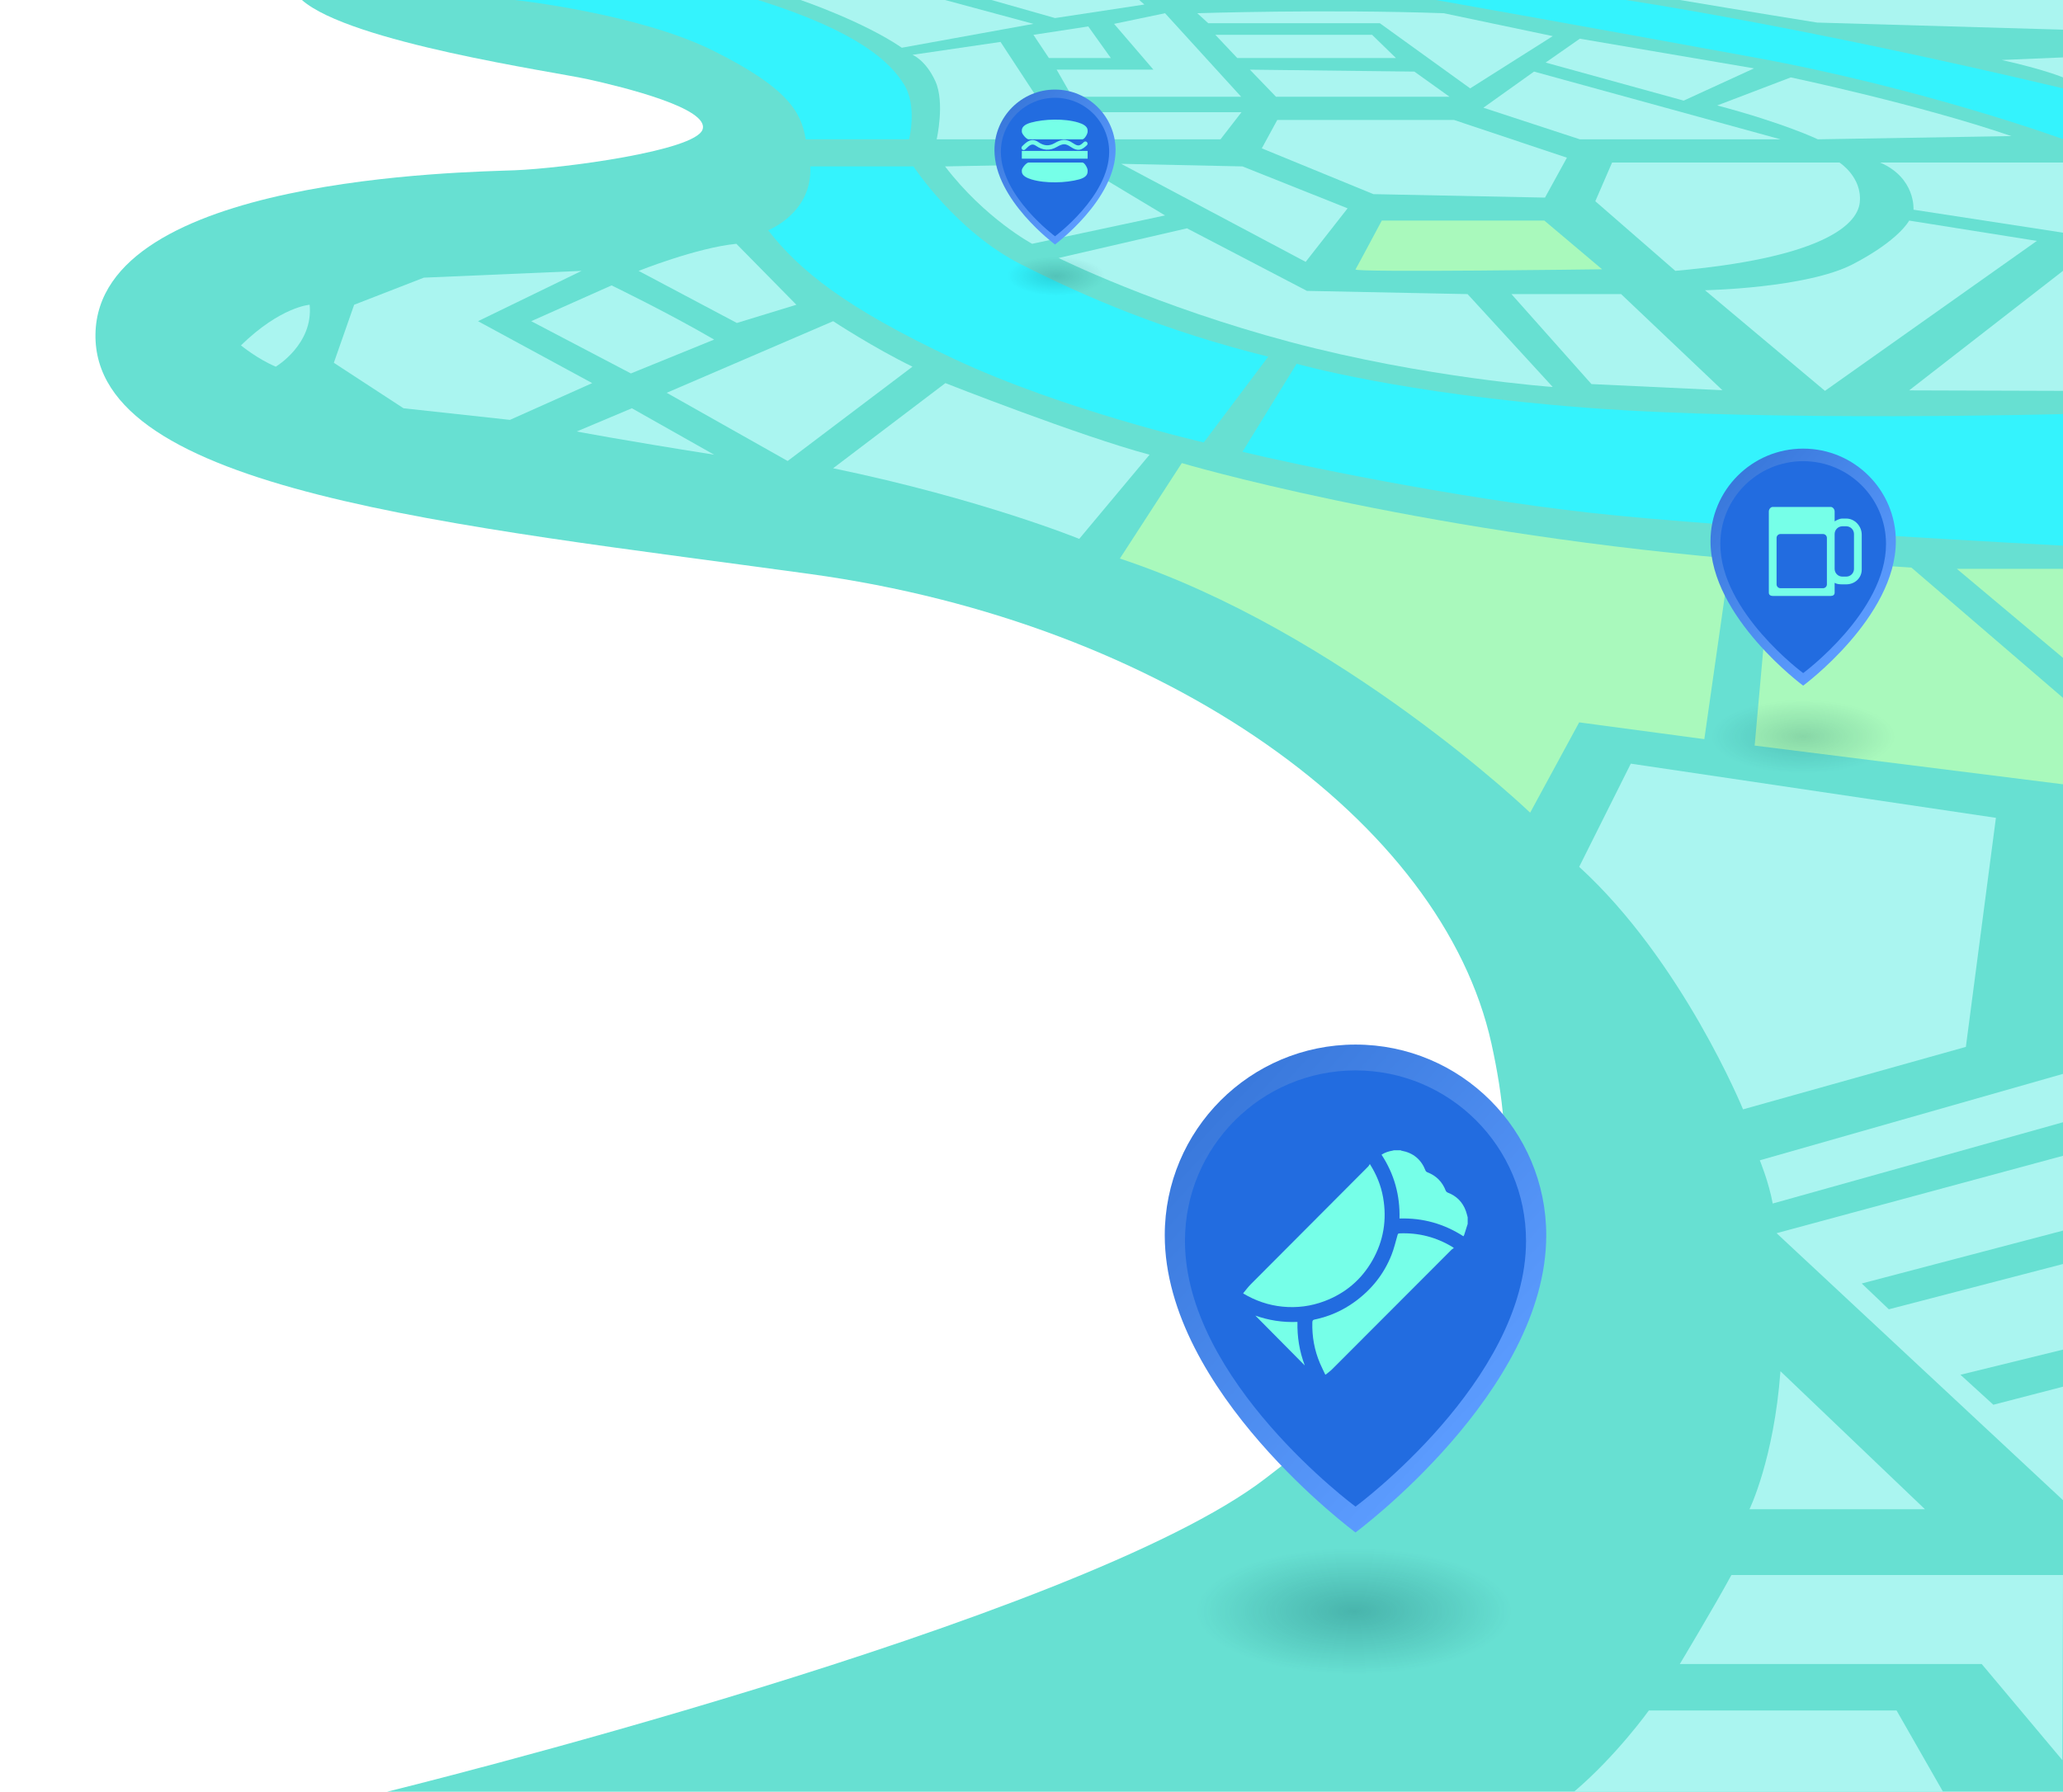 <?xml version="1.0" encoding="utf-8"?>
<!-- Generator: Adobe Illustrator 16.0.0, SVG Export Plug-In . SVG Version: 6.00 Build 0)  -->
<!DOCTYPE svg PUBLIC "-//W3C//DTD SVG 1.1//EN" "http://www.w3.org/Graphics/SVG/1.1/DTD/svg11.dtd">
<svg version="1.1" id="Layer_1" xmlns="http://www.w3.org/2000/svg" xmlns:xlink="http://www.w3.org/1999/xlink" x="0px" y="0px"
	 width="533px" height="463px" viewBox="0 0 533 463" enable-background="new 0 0 533 463" xml:space="preserve">
<g>
	<path fill="#67E0D2" d="M100,463c0,0,179-44,227-81s70.998-55,58.331-112.334C372.664,212.333,301.332,161,209.332,148.333
		S23.999,127,24.665,86.333S120.5,44.5,133,44s46.5-5,48.5-10.5s-20.5-11-29.5-13S90.5,11,78,0h455v463H100z"/>
	<path fill="#AAF5F0" d="M502,463l-12-21h-64c0,0-8.333,11.666-19.333,21H502z"/>
	<path fill="#AAF5F0" d="M532.834,454.833L512,430h-78c0,0,8.999-15,13.333-23H533L532.834,454.833z"/>
	<path fill="#AAF5F0" d="M452,390c0,0,6.333-13,8-35.666L497.334,390H452z"/>
	<polygon fill="#AAF5F0" points="533,387.666 459,318.666 533,298.666 533,318 481,331.666 488.005,338.334 533,326.631 533,348.75 
		506.505,355.25 515.002,363 533,358.334 	"/>
	<path fill="#AAF5F0" d="M533,277.5l-78.333,22.334c0,0,2.334,5.666,3.334,11.166L533,290V277.5z"/>
	<path fill="#AAF5F0" d="M450.333,286.667c0,0-15.667-38.334-42.333-62.667l13.334-26.666l94.333,14l-7.763,59.189L450.333,286.667z
		"/>
	<polygon fill="#A9F9BC" points="533,202.667 453.333,192.667 457.666,144.333 493.834,146.667 533,180.333 	"/>
	<polygon fill="#A9F9BC" points="505.584,147 533,147 533,170 	"/>
	<path fill="#A9F9BC" d="M395.334,210c0,0-48.667-46.667-106-65.667l16-24.667c0,0,58.333,17.333,141.666,24.667L440.334,191
		L408,186.667L395.334,210z"/>
	<path fill="#AAF5F0" d="M278.83,139.25c0,0-25.08-10.25-63.58-18.25l29-22c0,0,34.814,13.721,52.75,18.5L278.83,139.25z"/>
	<path fill="#AAF5F0" d="M203.5,119.125L172.25,101.5l43-18.5c0,0,10.614,6.958,20.5,11.75L203.5,119.125z"/>
	<path fill="#AAF5F0" d="M184.5,117.5l-21.25-12l-14.25,6C149,111.5,160.75,113.75,184.5,117.5z"/>
	<polygon fill="#AAF5F0" points="153,99 131.75,108.5 104.25,105.5 86.25,93.75 91.5,78.75 109.5,71.75 150.25,70 123.5,83 	"/>
	<path fill="#AAF5F0" d="M71.25,94.75c0,0,9.75-5.75,8.75-16c0,0-7.5,0.5-17.75,10.5C62.25,89.25,66.5,92.75,71.25,94.75z"/>
	<path fill="#AAF5F0" d="M184.5,87.75L163,96.5L137.25,83L158,73.75C158,73.75,172.5,80.75,184.5,87.75z"/>
	<path fill="#AAF5F0" d="M165,70c0,0,15-6,25.25-7l15.5,15.75l-15.375,4.708L165,70z"/>
	<path fill="#34F3FD" d="M198.458,59.5c0,0,11.542-4.5,10.875-16.5H236c0,0,11,16.834,27.833,25.334s36.999,17.167,63.833,23.833
		L311,114.334c0,0-36.25-8.334-64.5-21.584S206.416,69.75,198.458,59.5z"/>
	<path fill="#34F3FD" d="M321,116.75L335,94c0,0,27,7.75,75,11.375S533,107,533,107v34c0,0-86.5-4.5-122.25-8.5
		S334.496,120.014,321,116.75z"/>
	<path fill="#34F3FD" d="M234.875,36c0,0,2.188-8.562-1.312-14.188S222.125,8.25,195.875,0H133c0,0,31.883,3.437,51.275,13.104
		C203.667,22.771,207.001,29,208.167,36H234.875z"/>
	<path fill="#A9F9BC" d="M413.917,69.584c0,0-64.208,0.875-63.708,0.042S357,57,357,57h42L413.917,69.584z"/>
	<polygon fill="#AAF5F0" points="493.25,100.875 533,69.985 533,101 	"/>
	<path fill="#AAF5F0" d="M526.25,62.25l-33-5.25c0,0-2.5,5-14.5,11.25S440.5,75,440.5,75l31,26L526.25,62.25z"/>
	<path fill="#AAF5F0" d="M533,60.125l-38.625-5.938c0,0,0.625-8.188-8.625-12.188H533V60.125z"/>
	<path fill="#AAF5F0" d="M475.25,42c0,0,5.875,3.75,5.25,10.25s-11.501,14.554-47.667,17.735L412.167,52l4.333-10H475.25z"/>
	<polygon fill="#AAF5F0" points="418.833,76 445,100.833 411.167,99.25 390.5,76 	"/>
	<path fill="#AAF5F0" d="M379.166,76l-41.5-0.833l-31-16.167L273.5,66.667c0,0,25.167,12.499,60,21.75S401.166,100,401.166,100
		L379.166,76z"/>
	<path fill="#AAF5F0" d="M301,55.667L266.666,63c0,0-12.167-6.5-22.5-20l34.664-0.667L301,55.667z"/>
	<path fill="#AAF5F0" d="M242,36h33l-16.5-25.167l-22.75,3.333c0,0,3.416,1.333,5.916,6.833S242,36,242,36z"/>
	<path fill="#AAF5F0" d="M206.833,0c0,0,16.167,5.5,26.167,12.333l34-6.167L244.166,0H206.833z"/>
	<polygon fill="#AAF5F0" points="287,15 271,15 267,9 281.166,6.833 	"/>
	<polygon fill="#AAF5F0" points="273,18 298,18 287.833,6.167 301,3.417 320.666,25 277,25 	"/>
	<polygon fill="#AAF5F0" points="256.166,0 272.583,4.667 295.666,1.167 294.333,0 	"/>
	<polygon fill="#AAF5F0" points="320.75,29 315.333,36 284,36 279.5,29 	"/>
	<polygon fill="#AAF5F0" points="348.166,53.834 337.333,67.667 289.666,42.333 321,43 	"/>
	<polygon fill="#AAF5F0" points="399.166,51.062 404.833,40.75 375.666,31 330,31 326,38.334 354.833,50.167 	"/>
	<polygon fill="#AAF5F0" points="383.25,27.834 408.166,36 460,36 396.333,18.5 	"/>
	<polygon fill="#AAF5F0" points="399.333,16.167 435,26 453.167,17.667 408.167,10 	"/>
	<path fill="#AAF5F0" d="M462.666,20c0,0,33.166,7,57,15.167l-50,0.833c0,0-8.667-4.167-26-8.75L462.666,20z"/>
	<path fill="#AAF5F0" d="M533,20c0,0-4.668-2-15.834-4.5L533,14.834V20z"/>
	<path fill="#AAF5F0" d="M379.833,22.833L356.499,6h-44.331l-2.835-2.583c0,0,33.001-1.084,63.667,0l28.166,5.917L379.833,22.833z"
		/>
	<polygon fill="#AAF5F0" points="374.5,25 365.416,18.5 322.918,18 329.666,25 	"/>
	<polygon fill="#AAF5F0" points="360.666,15 354.5,9 314,9 319.666,15 	"/>
	<path fill="#34F3FD" d="M533.125,36c0,0-35.729-13.082-79.896-21.166S371,0,371,0h49c0,0,43.75,6.417,113,22.833L533.125,36z"/>
	<path fill="#AAF5F0" d="M434.001,0c0,0,20.834,3.5,35.5,5.833L533,7.667V0H434.001z"/>
</g>
<g>
	<g>
		<linearGradient id="SVGID_1_" gradientUnits="userSpaceOnUse" x1="310.379" y1="287.982" x2="388.769" y2="359.974">
			<stop  offset="0" style="stop-color:#3978DB"/>
			<stop  offset="1" style="stop-color:#5C9CFF"/>
		</linearGradient>
		<path fill="url(#SVGID_1_)" d="M399.49,319.209c0-27.217-22.064-49.281-49.281-49.281c-27.218,0-49.281,22.064-49.281,49.281
			c0,40.396,49.281,76.791,49.281,76.791S399.49,359.604,399.49,319.209z"/>
		<path fill="#226CE0" d="M394.268,320.666c0-24.333-19.727-44.059-44.059-44.059s-44.059,19.726-44.059,44.059
			c0,36.115,44.059,68.655,44.059,68.655S394.268,356.781,394.268,320.666z"/>
	</g>
</g>
<g>
	<linearGradient id="SVGID_2_" gradientUnits="userSpaceOnUse" x1="446.519" y1="124.701" x2="484.604" y2="159.676">
		<stop  offset="0" style="stop-color:#3978DB"/>
		<stop  offset="1" style="stop-color:#5C9CFF"/>
	</linearGradient>
	<path fill="url(#SVGID_2_)" d="M489.812,139.87c0-13.223-10.72-23.942-23.942-23.942s-23.942,10.719-23.942,23.942
		c0,19.625,23.942,37.308,23.942,37.308S489.812,159.496,489.812,139.87z"/>
	<path fill="#226CE0" d="M487.275,140.578c0-11.822-9.584-21.405-21.405-21.405s-21.405,9.583-21.405,21.405
		c0,17.546,21.405,33.354,21.405,33.354S487.275,158.124,487.275,140.578z"/>
</g>
<g>
	<linearGradient id="SVGID_3_" gradientUnits="userSpaceOnUse" x1="259.928" y1="28.88" x2="284.819" y2="51.739">
		<stop  offset="0" style="stop-color:#3978DB"/>
		<stop  offset="1" style="stop-color:#5C9CFF"/>
	</linearGradient>
	<path fill="url(#SVGID_3_)" d="M288.223,38.795c0-8.642-7.006-15.647-15.647-15.647s-15.647,7.005-15.647,15.647
		c0,12.827,15.647,24.383,15.647,24.383S288.223,51.622,288.223,38.795z"/>
	<path fill="#226CE0" d="M286.564,39.258c0-7.726-6.264-13.989-13.989-13.989s-13.989,6.263-13.989,13.989
		c0,11.467,13.989,21.799,13.989,21.799S286.564,50.725,286.564,39.258z"/>
</g>
<radialGradient id="SVGID_4_" cx="465.87" cy="190.333" r="23.77" gradientTransform="matrix(1 0 0 0.4 0 114.2)" gradientUnits="userSpaceOnUse">
	<stop  offset="0" style="stop-color:#004F54;stop-opacity:0.2"/>
	<stop  offset="1" style="stop-color:#004C54;stop-opacity:0"/>
</radialGradient>
<ellipse fill="url(#SVGID_4_)" cx="465.87" cy="190.333" rx="31.339" ry="12.163"/>
<radialGradient id="SVGID_5_" cx="272.87" cy="71.332" r="12.588" gradientTransform="matrix(1 0 0 0.4 0 42.8)" gradientUnits="userSpaceOnUse">
	<stop  offset="0" style="stop-color:#004F54;stop-opacity:0.2"/>
	<stop  offset="1" style="stop-color:#004C54;stop-opacity:0"/>
</radialGradient>
<ellipse fill="url(#SVGID_5_)" cx="272.87" cy="71.333" rx="16.597" ry="6.441"/>
<radialGradient id="SVGID_6_" cx="349.87" cy="416.332" r="40.734" gradientTransform="matrix(1 0 0 0.4 0 249.799)" gradientUnits="userSpaceOnUse">
	<stop  offset="0" style="stop-color:#004F54;stop-opacity:0.3"/>
	<stop  offset="1" style="stop-color:#004C54;stop-opacity:0"/>
</radialGradient>
<ellipse fill="url(#SVGID_6_)" cx="349.87" cy="416.332" rx="53.703" ry="20.843"/>
<path fill="#76FFE8" d="M477,134h-1c-0.732,0-1.409,0.378-2,0.723v-2.556c0-0.552-0.447-1.167-1-1.167h-15c-0.553,0-1,0.614-1,1.167
	v21c0,0.552,0.447,0.833,1,0.833h15c0.553,0,1-0.281,1-0.833v-2.556c0.591,0.344,1.268,0.39,2,0.39h1c2.206,0,4-1.628,4-3.833v-9
	C481,135.961,479.206,134,477,134z M472,151c0,0.552-0.447,1-1,1h-11c-0.553,0-1-0.448-1-1v-12c0-0.552,0.447-1,1-1h11
	c0.553,0,1,0.448,1,1V151z M479,147c0,1.104-0.896,2-2,2h-1c-1.104,0-2-0.896-2-2v-9c0-1.104,0.896-2,2-2h1c1.104,0,2,0.896,2,2V147
	z"/>
<g>
	<path fill-rule="evenodd" clip-rule="evenodd" fill="#76FFE8" d="M321.223,334.146c0.638-0.759,1.222-1.567,1.919-2.268
		c10.113-10.16,20.242-20.307,30.361-30.46c0.157-0.157,0.252-0.374,0.413-0.621c1.755,2.775,2.877,5.571,3.415,8.594
		c1.026,5.767,0.139,11.237-2.76,16.32c-2.839,4.978-6.993,8.485-12.363,10.517c-3.515,1.328-7.154,1.793-10.888,1.419
		c-3.621-0.36-6.976-1.533-10.098-3.388C321.223,334.221,321.223,334.186,321.223,334.146z"/>
	<path fill-rule="evenodd" clip-rule="evenodd" fill="#76FFE8" d="M342.396,355.206c-0.454-0.969-0.94-1.925-1.36-2.909
		c-1.445-3.378-2.078-6.91-1.979-10.584c0.01-0.473,0.161-0.645,0.608-0.737c3.782-0.781,7.24-2.32,10.36-4.589
		c4.299-3.123,7.512-7.128,9.476-12.072c0.656-1.653,1.061-3.409,1.559-5.125c0.082-0.283,0.133-0.455,0.489-0.471
		c4.943-0.215,9.524,0.972,13.753,3.539c0.061,0.037,0.113,0.092,0.323,0.264c-0.222,0.145-0.438,0.242-0.592,0.4
		c-10.28,10.294-20.551,20.595-30.838,30.885c-0.515,0.515-1.12,0.936-1.686,1.399C342.471,355.206,342.434,355.206,342.396,355.206
		z"/>
	<path fill-rule="evenodd" clip-rule="evenodd" fill="#76FFE8" d="M379.195,316.257c-0.3,0.942-0.594,1.887-0.896,2.827
		c-0.038,0.119-0.12,0.226-0.208,0.383c-5.015-3.237-10.489-4.78-16.511-4.592c0.151-6-1.362-11.484-4.644-16.494
		c0.874-0.561,1.791-0.859,2.756-1.028c0.162-0.028,0.321-0.078,0.479-0.117c0.566,0,1.133,0,1.698,0
		c0.063,0.035,0.123,0.089,0.189,0.101c3.056,0.554,5.142,2.273,6.256,5.178c0.064,0.176,0.28,0.343,0.464,0.414
		c2.279,0.872,3.848,2.442,4.729,4.719c0.081,0.208,0.3,0.437,0.507,0.516c2.308,0.879,3.889,2.465,4.716,4.783
		c0.189,0.527,0.312,1.075,0.464,1.613C379.195,315.125,379.195,315.691,379.195,316.257z"/>
	<path fill-rule="evenodd" clip-rule="evenodd" fill="#76FFE8" d="M324.338,339.963c3.394,1.208,7.048,1.798,10.874,1.633
		c-0.09,3.883,0.513,7.594,1.891,11.251C332.773,348.478,328.514,344.178,324.338,339.963z"/>
</g>
<g>
	<path fill="#76FFE8" d="M281,34.044c0,0.562-0.793,1.956-1.354,1.956h-13.897c-0.561,0-1.748-1.394-1.748-1.956v-0.339
		c0-1.017,1.002-1.652,2.4-2.034c3.356-0.916,8.558-1.115,12.214,0c1.102,0.336,2.386,0.933,2.386,2.034V34.044z"/>
	<path fill="#76FFE8" d="M264,43.986c0-0.562,1.188-1.986,1.748-1.986h13.897c0.562,0,1.354,1.424,1.354,1.986v0.339
		c0,1.018-0.805,1.652-2.201,2.034c-3.357,0.916-8.658,1.115-12.314,0c-1.102-0.335-2.484-0.932-2.484-2.034V43.986z"/>
	<rect x="264" y="39" fill="#76FFE8" width="17" height="2"/>
	<g>
		<path fill="#76FFE8" d="M264.482,38.781c-0.146,0-0.292-0.056-0.402-0.167c-0.223-0.222-0.223-0.583,0-0.805
			c1.055-1.055,2.367-2.369,4.236-1.06c1.393,0.974,2.743,1.057,4.132,0.253c1.753-1.018,2.923-1.272,4.826,0.021
			c1.347,0.916,1.757,0.636,2.747-0.313c0.227-0.217,0.588-0.209,0.805,0.017c0.218,0.228,0.209,0.588-0.017,0.805
			c-1.325,1.269-2.335,1.685-4.176,0.433c-1.354-0.921-1.995-0.917-3.615,0.022c-1.761,1.02-3.612,0.914-5.354-0.304
			c-0.989-0.693-1.577-0.272-2.781,0.931C264.772,38.725,264.627,38.781,264.482,38.781z"/>
	</g>
</g>
</svg>
